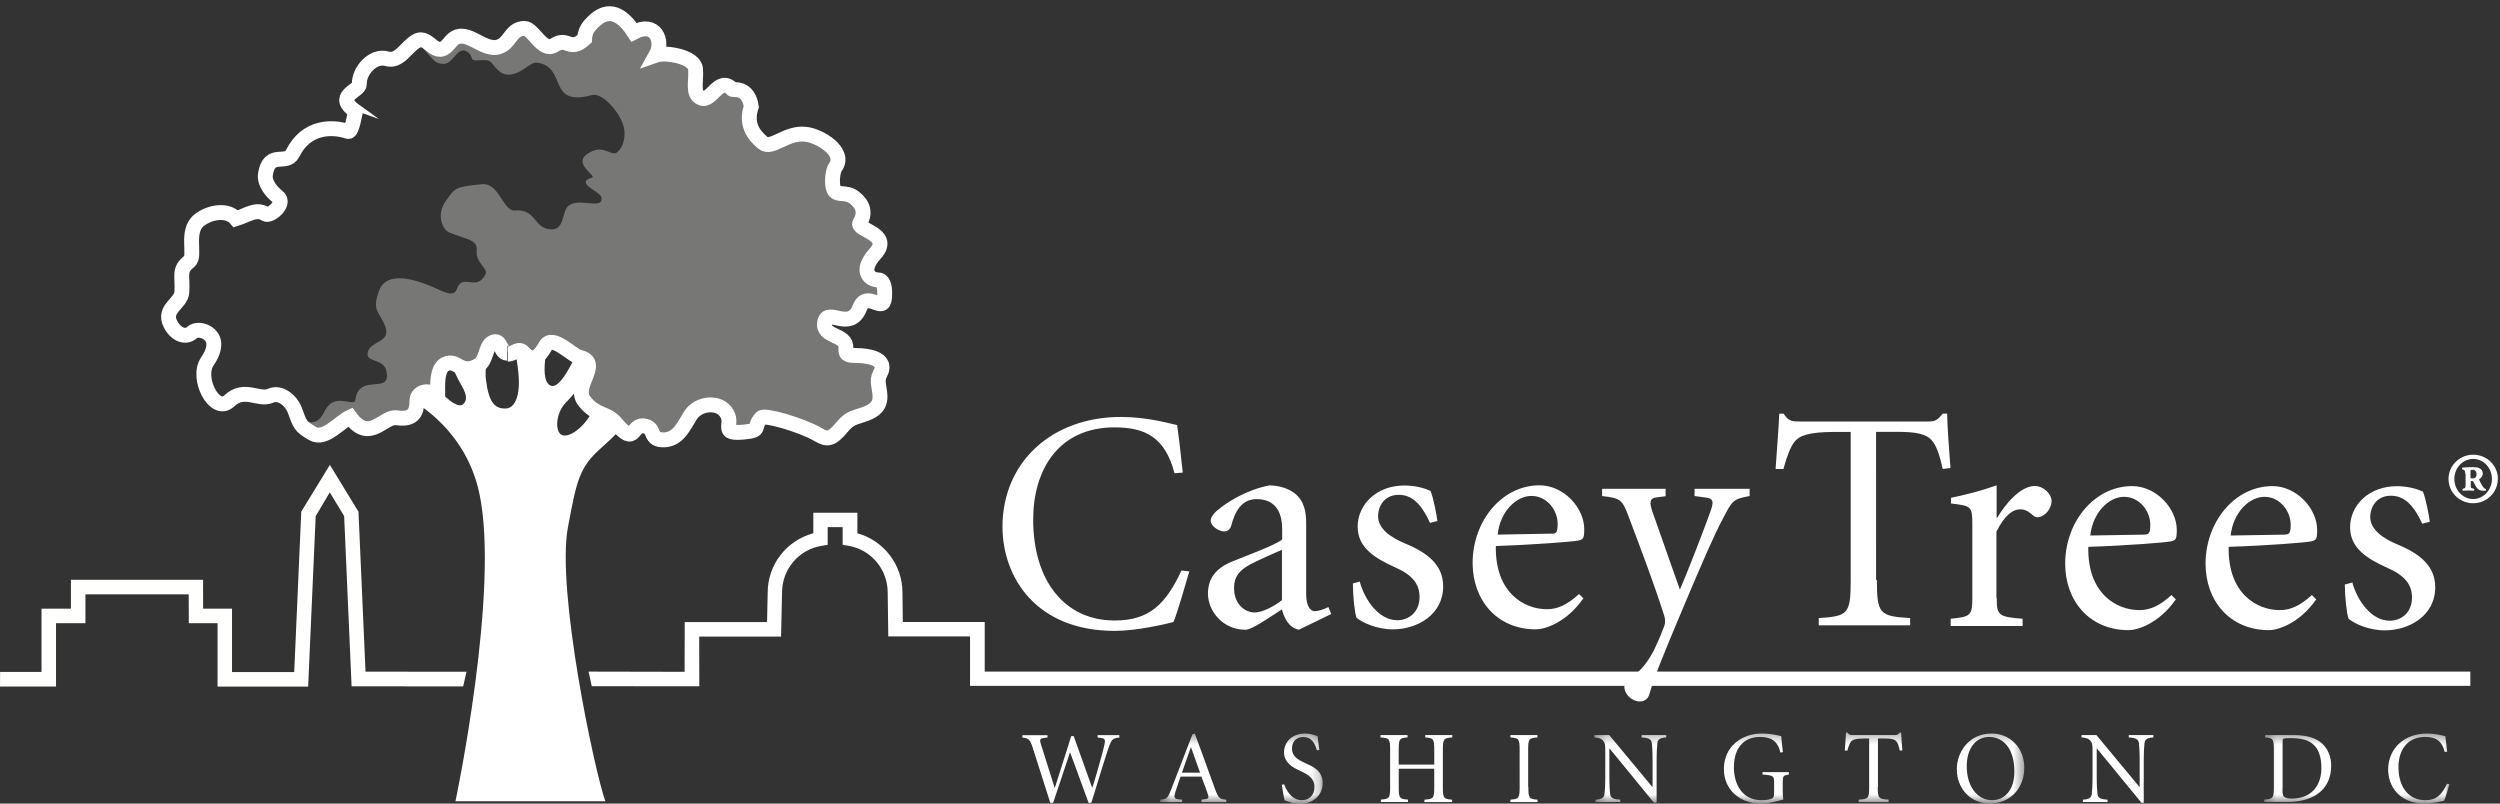 <svg viewBox="0 0 252 81" xmlns="http://www.w3.org/2000/svg" xmlns:xlink="http://www.w3.org/1999/xlink"><rect x="0" y="0" width="252" height="81" fill="#333333" stroke="none"/><title>Casey Trees white</title><defs><path id="a" d="M.43 7.414h16.36V.38H.43v7.034z"/><path id="c" d="M.258 7.414h43.344V.278H.258v7.136z"/><path id="e" d="M.278 7.414H18.96V.38H.28v7.034z"/></defs><g fill="none" fill-rule="evenodd"><path d="M85.698 51.683h-3.714v2.07c-2.693.727-4.602 3.137-4.602 6.002l-.063 2.952h-8.3l-.01 5.012-9.68-.02.32 1.47 10.84.01s-.01-3.94-.01-5.01h8.25l.1-4.41c0-2.38 1.67-4.36 3.99-4.74l.61-.1v-1.78h1.51v1.78l.6.1c2.28.4 3.94 2.38 3.94 4.71l.06 4.42h8.24v4.99h151.23V67.7H99.26v-5h-8.256c-.01-.935-.036-2.963-.036-2.963 0-2.824-1.884-5.237-4.544-5.987v-2.07h-.728" fill="#FFF"/><path d="M36.133 51.555s.66 14.847.712 16.15c1.12.002 10.18.006 10.18.006l-.34 1.48-11.244-.01-.75-17.16-1.45-2.39-1.42 2.4-.76 17.18h-9.13v-6.39h-2.9l-.01-2.91H8.61v2.91H5.647v6.38H0l.01-1.47h4.176v-6.38H7.15v-2.91h13.32s.005 2.09.005 2.91h2.912v6.39h6.27c.052-1.3.71-16.17.71-16.17l2.885-4.71 2.88 4.72" fill="#FFFFFE"/><path d="M118.39 47.71c-.945-3.647-2.962-4.63-6.05-4.63-5.674 0-8.195 4.312-8.195 9.29 0 6.117 3.12 10.177 8.226 10.177 3.53 0 5.17-1.713 6.72-5.04l.79.093c-.41 1.364-1.1 3.9-1.6 5.105-.88.222-3.72.888-5.92.888-7.97 0-11.31-5.454-11.31-10.494 0-6.54 5.01-11.07 11.92-11.07 2.68 0 4.79.63 5.68.82.26 1.74.38 3.14.57 4.79l-.79.06m10.78 7.73c-.69.28-2.58 1.14-3.18 1.46-1.1.6-1.64 1.23-1.64 2.38 0 1.68 1.14 2.47 2.08 2.47.73 0 1.89-.57 2.75-1.24v-5.07zm1.74 8.05c-1.07-.19-1.54-1.27-1.73-2.06-1.32.85-3.02 2.06-3.68 2.06-2.3 0-3.78-1.9-3.78-3.65 0-1.46.76-2.54 2.4-3.21 1.55-.64 4.13-1.56 5.08-2.22v-1.08c0-1.97-.91-3.01-2.58-3.01-1.54 0-2.2 1.33-2.55 2.66-.09.38-.38.6-.72.6-.5 0-1.35-.51-1.35-1.08 0-.42.38-.86 1.07-1.37.76-.57 2.62-1.78 4.86-2.19.89 0 1.86.29 2.49.76 1.04.82 1.2 1.93 1.2 3.07v7.14c0 1.17.41 1.71.88 1.71.25 0 .79-.13 1.36-.42l.29.7-3.19 1.55zm6.12-4.82c.5 1.83 1.92 3.86 3.78 3.86 1.14 0 2.24-.8 2.24-2.35 0-1.3-.73-2.22-2.46-2.98-2.05-.92-3.78-2-3.78-4.09 0-2.28 1.95-4.16 4.69-4.16 1.14 0 2.02.26 2.65.54.32.73.63 2.5.7 3.04l-.75.19c-.94-2.1-1.95-2.83-3.15-2.83-1.42 0-2.08 1.11-2.08 2.16 0 1.3 1.36 2.18 2.74 2.75 2.3.95 3.82 2.19 3.82 4.31 0 2.91-2.68 4.34-5.07 4.34-1.61 0-3.06-.67-3.66-1.17-.19-.48-.37-2.22-.37-3.46l.72-.19m19.35-4.82c.44 0 .57-.16.57-1.02 0-1.27-1.01-2.79-2.65-2.79-1.51 0-3.15 1.55-3.4 3.9l5.48-.1zm3.15 6.53c-1.73 2.47-3.91 3.11-4.76 3.11-4 0-6.39-3.01-6.39-6.69 0-4.25 2.96-7.83 6.74-7.83 2.46 0 4.51 2.28 4.51 4.41 0 .98-.09 1.04-.66 1.17-.44.09-4.35.41-8.25.54-.09 4.72 2.87 6.37 5.14 6.37 1.04 0 1.99-.39 3.25-1.53l.44.44zm8.29-10.31l-.95.12c-.69.09-.66.6-.35 1.49l2.75 7.8c.79-1.78 2.71-6.79 3.09-7.9.35-.98.28-1.27-.44-1.37l-1.17-.16v-.73h5.55V50c-1.7.315-1.73.44-2.71 2.31-.85 1.587-1.98 4.186-4 8.97-2.08 4.95-2.9 6.947-3.37 8.627-.16.64-.63.8-.98.8-.78 0-1.54-.695-1.57-1.455.03-.44.38-.73.88-1.11.89-.63 1.61-1.58 2.18-2.76.45-.95.85-1.93.98-2.31.1-.29.1-.67-.03-1.05-1.07-3.36-2.55-7.23-3.47-9.67-.73-1.97-.82-2.13-2.78-2.35v-.73h6.4v.73m21.3 8.43c0 3.458.26 3.68 3.35 3.87v.73h-9.21v-.73c2.97-.19 3.22-.41 3.22-3.865v-14.9H185c-2.807 0-3.658.41-4.13 1.015-.348.442-.726 1.33-1.104 2.725h-.787c.12-1.935.31-3.965.37-5.58h.44c.47.73.79.79 1.64.79h12.92c.82 0 .97-.19 1.48-.795h.44c.03 1.33.19 3.646.34 5.484l-.79.093c-.32-1.52-.66-2.41-1.13-2.92-.54-.6-1.52-.82-3.47-.82h-2.11V58.5m12.16 1.74c0 1.78.15 1.94 2.61 2.13v.73h-7.25v-.73c2.02-.19 2.18-.34 2.18-2.12v-7.32c0-1.9-.07-1.93-2.15-2.18v-.57c1.48-.31 3.02-.69 4.6-1.26v3.27h.06c.72-1.23 2.27-3.2 3.78-3.2.94 0 1.7.86 1.7 1.49 0 .54-.35 1.27-1.01 1.56-.35.16-.63.1-.79-.03-.44-.38-.79-.67-1.36-.67-.76 0-1.58.61-2.4 2.25v6.69m14.94-6.4c.44 0 .57-.16.57-1.01 0-1.26-1.01-2.79-2.65-2.79-1.51 0-3.15 1.56-3.4 3.9l5.48-.09zm3.15 6.53c-1.73 2.48-3.91 3.11-4.76 3.11-4 0-6.4-3.01-6.4-6.69 0-4.25 2.96-7.83 6.75-7.83 2.46 0 4.5 2.29 4.5 4.41 0 .98-.1 1.05-.66 1.17-.45.1-4.35.42-8.26.54-.1 4.73 2.87 6.38 5.14 6.38 1.04 0 1.99-.38 3.25-1.52l.44.45zm11-6.53c.44 0 .57-.16.57-1.01 0-1.26-1.01-2.79-2.65-2.79-1.51 0-3.15 1.56-3.4 3.9l5.48-.09zm3.15 6.53c-1.73 2.48-3.91 3.11-4.76 3.11-4 0-6.4-3.01-6.4-6.69 0-4.25 2.96-7.83 6.75-7.83 2.45 0 4.5 2.29 4.5 4.41 0 .98-.1 1.05-.66 1.17-.44.1-4.35.42-8.26.54-.1 4.73 2.87 6.38 5.14 6.38 1.04 0 1.99-.38 3.25-1.52l.44.45zm3.63-1.71c.5 1.84 1.92 3.87 3.78 3.87 1.13 0 2.24-.79 2.24-2.34 0-1.3-.73-2.22-2.46-2.98-2.05-.92-3.78-1.99-3.78-4.09 0-2.28 1.95-4.15 4.69-4.15 1.13 0 2.02.26 2.65.54.31.73.63 2.51.69 3.05l-.76.19c-.95-2.09-1.96-2.82-3.16-2.82-1.42 0-2.08 1.11-2.08 2.15 0 1.3 1.36 2.19 2.74 2.76 2.3.95 3.81 2.19 3.81 4.31 0 2.92-2.68 4.35-5.08 4.35-1.61 0-3.05-.662-3.65-1.17-.19-.472-.38-2.22-.38-3.452l.72-.19M55.57 33.23s-1.475 5.03-.07 5.64c1.295.56 3.306-4.91 3.306-4.91l-3.238-.72zm-12.565 4.64s2.84 3.79 3.73 2.83c.81-.87-.698-2.24-.974-3.49-.28-1.25-2.76.67-2.76.67zm21.574 3.01s-1.5 2.1-3.91 4.21c-2.26 1.98-2.52 3.23-3.42 8.05-1.19 6.37 2.69 24.62 3.77 27.63H45.91s4.52-21.38 2.392-31.12c-1.514-6.95-7.406-9.64-7.406-9.64l8.922-8.09s-1.054 4.556-.844 6.28c.278 2.28.832 3.056 2.087 2.974.85-.12 1.16-1.13 1.23-2.18.14-2.33-1-5.93-.87-7.69l2.79 1.85 5.51 4.06s-1.55 2.25-2.63 3.31c-.94.912-1.17 2.53-.67 3.16.51.63 1.96-.14 2.96-1.65 1-1.51 1.52-2.78 1.52-2.78l3.72 1.643z" fill="#FFF"/><path d="M30.612 42.405c1.45.55 1.833-.463 2.226-1.155.975-1.72 2.888-.16 2.983-.942.35-2.817 3.72-.385 3.11-2.968-.28-1.182-1.95-.81-1.88-1.672.1-1.392 2.5-1.022 1.75-2.86-.55-1.374-1.36-1.468-.58-3.525.78-2.056 3.73-1.078 5.4-.36 1.13.488 2.12 1.105 2.44.19.58-1.658 1.99.367 2.89-1.493.27-.542-1.05-1.153-.9-2.4.12-1.08-1.11-1.1-2.78-1.796-.69-.288-1.31-1.822-.33-3.17.95-1.302.81-1.41 3.65-1.687 1.72-.167 2.12 2.736 3.3 2.645 2.19-.175 1.89 1.8 3.6 1.907 1.46.09 1.1-1.7 1.78-2.34 1.01-.95 3.62.46 3.35-.89-.12-.61-2.77-1.44-.93-2 .46-.14-1.91-1.36-.54-2.34 1.68-1.21 2.44.35 3.1-.23.6-.54.75-1.44.69-2.15-.13-1.51-2.15-3.89-3.27-3.59-4.58 1.24-2.44-2.85-5.53-3.26-.71-.1-1.34.98-2.64 1.19-1.13.17-1.65-.89-2.01-1.24-.35-.34-1.03-.18-1.44-.18-.7 0-.36-.34-.76-.72-1.13-1.05-1.51 1.1-2.6 1.07-.87-.03-.98-.43-1.7-1.16-.99-1.25-.92-.37-1.15-.59.55-1.18 1.54-.37 2.71.41 1.94-3.16 4.02.01 5.74-.53 1.21-.38 1.16-1.77 2.57-1.82.94-.04 1.6 1.83 3.03 1.64 1.25-.16 1.72-.94 2.92-.12-.41-.28 1.18-1.72 1.34-1.89 1.06-1.16 2.8-.79 4.41.81 1.93-1.75 1.89.95 1.6 2.19.9-.32 3.88.13 3.98 1.42.1 1.28.44 3.83 1.13 3.09.87-.92 1.19-2.48 2.59-1.05.09.09 2.17 1.96 2.16 1.69.03.74-.04 2.93.92 3.71.87.7 2.51-.21 4.25-.88 1-.22 3.76 2.2 3.04 3.32-.27.42-.4 1.64-.18 2.23.28.73 1.26.27 1.66.59.918.72 1.23 1.61.99 2.78-.18.89 3.38.56 1.51 3.15-1.61 2.22-.41 2.67.32 2.64.38-.02 1.35.86.65 1.75-1.05 1.33-1.77-.78-2.5 1.07-.98 2.48-.97.16-2.91.89-2.64.98 1.54 1.82 1.21 2.65-.283.7.047 1.36.94 1.38.57.01 1.61-.66 3.1.35-.763 1.81-.34 3.11-.326 3.5.01.41-.18 1-.47 1.13-.782.35-.07.96-1.264.84-1.16-.11-1.41.43-2.09 1.23-1.07 1.27-2.33.9-3.246.36-1.75-1.02-3.83-.51-4.47-1.01-1.19-.93-.58 2.09-2.93 1.53-1.91-.46-.93-2.2-1.716-2.99-.497-.5-2.76.73-3.49 1.9-.54.87-2.13 2.25-3.196 1.21-.66-.65-.74-1.84-1.622-.4-.87 1.42-2.42-.07-2.37-1.23.046-.98-1.81-1.2-2.56-1.3.75-1.18-.31-.49-.65-1.64-.17-.56 1.08-2.75.58-3.23-.6-.6-1.15-.13-1.82-.7-.585-.5-1.065-1.21-1.975-1-.65.15-1.14 2.09-2.02 1.54-.89-.56-.68-.95-1.59-.52-1.06.5-.96-.61-1.59-1 .06.03-1.73 2.98-2.79 2.92-.77-.05-2.35-2.89-3.11 1.82-.22 1.33-.91-.83-1.66.06-1.35 1.59 1.36 2.11-1.79 2.46-.02 0-4.43 2.19-5.56.67-.03-.7-.12 1.18-2.87 1.8.07-.16-1.43-.46-1.36-.62" fill="#777776"/><path d="M51.115 35.603c-.713-.01-.597-1.55-1.482-1.076-.735.39-.552 1.806-1.417 2.305-1.798 1.036-2.127-.684-3.31-.132-1.182.55-.622 3.388-.833 3.22-1.074-.86-1.974-.243-2.025.307-.068.718.095 2.217-2.065 1.884-1.33-.2-2.747 2.62-4.688-.07-1.046.48-2.547 2.36-3.76 1.67-1.342-.76-1.286-.96-1.837-2.41-.352-.92-1.457-1.84-2.398-1.42-1.227.56-2.64-.93-4.193.53-1.46 1.38-3.37-2.31-2.2-3.99.648-.93.762-1.73.554-2.22-.37-.86-1.6-1.17-2.12-.67-.62.56-1.62.22-2.17-.89-.76-1.53 1.09-2.04 1.16-3.19.1-1.7-.36-2.23.75-3.1.7-.55-.42-3.06 1.01-4.17 1.09-.84 2.86-1.11 3.69-.13 1.1-.33 2.05-1.1 2.97-.48.46.31 2.13-1.07 1.24-1.75-.58-.44-1.36-1.35-1.24-2.22.37-2.52 2.11-.87 2.75-2.14 1.37-2.75 3.96-2.75 5.59-2.21.41.14.7-2.01.75-2.01-2.23-1.59.4-2.05.38-2.76-.05-1.35 1.4-2.96 2.77-2.56 1.29.37 1.94-1.21 3-1.79 1.3-.71 1.88 2.07 3.35.17 1.48-1.9 3.22.96 4.93.42 1.21-.38 1.16-1.81 2.57-1.86.93-.03 1.82 2.48 3.03 1.69 1.37-.89 1.51.76 3.05-.63.05-.9.52-1.35.67-1.51 1.06-1.16 2.54-1.87 4.31.83 2.18-1.14 3.01.91 2.23 2.31.9-.32 3.88.13 3.98 1.41.1 1.28-.37 2.48.55 2.91 1.07.5 1.78-2.3 3.17-.86.09.09 1.6-.31 1.9 1.74-.6 1.74.22 2.88 1.19 3.66.86.7 2.33-1.09 4.25-.88 1.37.11 4.16 1.75 3.04 3.31-.29.4-.4 1.64-.18 2.23.28.73 1.21.19 2.04.81.93.7 1.21 1.59.61 2.56-.48.78 3.38 1.09 1.51 3.16-1.62 1.8-.41 2.64.32 2.61.38-.02.76.4.65 1.79-.13 1.7-1.77-.82-2.5 1.03-.97 2.48-3.27-.1-3.54 1.46s2.26 1.13 2.14 2.62c-.06.76.35.71 1.25.73.57.02 3.17.15 2.17 1.9-.68 1.21 1.31 3.14-1.73 4.08-1.11.35-1.4.43-2.08 1.24-1.07 1.28-1.49 1.28-2.4.75-1.76-1.02-5.49-2.06-5.72-1.693-.93.97.08 1.245-1.69 1.426-2.6.26-1.11-.68-1.78-1.84-.77-1.36-2.9-1.05-3.66.13-.66 1.028-1.2 2.424-2.62 2.5-1.61.087-.89-1.12-1.94-1.376-1.5-.37-.9 2.18-2.96-.27-.98-1.17-1.93-.68-3.19-2.24-1.26-1.57 1.9-3.87-.54-4.45-.76-.18-2.7-2.35-3.39-1.12-.56 1.02-1.25 1.73-2.19.69-.55-.62-.94.14-1.61.13" stroke="#FFF" stroke-width="1.5"/><path d="M105.617 74.333l-.32.043c-.464.062-.526.155-.382.61l1.394 4.425h.02l1.65-5.21h.25l1.86 5.2h.02c.42-1.3 1.02-3.49 1.2-4.24.14-.6.09-.72-.37-.78l-.3-.04v-.24h2.19v.24c-.68.09-.76.13-1.1 1.07-.1.26-.85 2.65-1.72 5.51h-.28l-1.86-5.08-.02.02-1.69 5.06h-.29l-1.78-5.58c-.28-.86-.44-.93-1.03-.99v-.24h2.53v.24" fill="#FFF"/><g transform="translate(116.52 73.558)"><mask id="b" fill="#fff"><use xlink:href="#a"/></mask><path d="M2.62 4.327h1.826l-.908-2.554h-.02l-.9 2.554zm1.97 2.72l.33-.042c.383-.04.424-.156.32-.477-.07-.25-.37-1.06-.66-1.807H2.485c-.104.27-.372 1.08-.517 1.52-.196.6-.102.74.362.78l.31.03v.24H.43v-.24c.67-.07.755-.13 1.115-1.06L3.672.48l.238-.1.732 1.973c.486 1.32.94 2.638 1.342 3.698.33.88.464.95 1.104 1v.24H4.59v-.24zm8.32-1.587c.165.486.692 1.64 1.786 1.64.784 0 1.28-.53 1.28-1.34 0-.883-.672-1.247-1.332-1.568-.34-.166-1.734-.654-1.734-1.9 0-1.028.774-1.91 2.126-1.91.29 0 .64.06.857.134.134.042.28.093.392.115.042.37.103.78.186 1.41l-.25.03c-.17-.61-.46-1.34-1.4-1.34-.73 0-1.11.54-1.11 1.16 0 .77.55 1.11 1.33 1.47.68.3 1.77.73 1.77 2.02 0 1.21-.98 2.09-2.29 2.09-.37 0-.72-.07-.98-.15s-.44-.16-.57-.21c-.08-.27-.19-1.01-.29-1.57l.26-.04" fill="#FFF" mask="url(#b)"/></g><path d="M144.573 77.075V75.6c0-1.13-.083-1.203-.908-1.267v-.238h2.725v.238c-.867.064-.95.136-.95 1.267v3.74c0 1.13.083 1.202.93 1.265v.24h-2.788v-.24c.908-.063.99-.135.99-1.266v-1.85h-3.58v1.85c0 1.13.082 1.2.93 1.26v.24h-2.727v-.24c.847-.07.93-.14.93-1.27V75.6c0-1.13-.083-1.203-.97-1.267v-.238h2.724v.238c-.81.064-.89.136-.89 1.267v1.475h3.58m9.49 2.265c0 1.13.08 1.202.92 1.265v.24h-2.73v-.24c.84-.063.93-.135.93-1.266V75.6c0-1.13-.09-1.203-.93-1.267v-.238h2.72v.238c-.85.064-.93.136-.93 1.267v3.74" fill="#FFF"/><g transform="translate(160.448 73.558)"><mask id="d" fill="#fff"><use xlink:href="#c"/></mask><path d="M6.545 7.36h-.27l-4.48-5.473h-.02v2.648c0 1.09.043 1.65.084 1.972.05.364.32.51 1.01.54v.24H.39v-.24c.567-.02.836-.176.888-.54.043-.322.084-.882.084-1.972V2.28c0-.746-.01-.913-.196-1.15C.97.88.692.806.258.774V.537h1.507L6.11 5.77h.022V3.288c0-1.09-.04-1.65-.083-1.972-.06-.363-.33-.51-1.02-.54v-.24h2.48v.24c-.57.02-.84.177-.89.54-.04.322-.08.882-.08 1.972v4.07m12.47-5.066C18.72.972 17.87.724 16.95.724c-1.6 0-2.623 1.1-2.623 3.063 0 1.578.744 3.313 2.787 3.313.372 0 .723-.043.97-.136.228-.093.3-.166.3-.664v-.925c0-.706-.042-.778-1.167-.862v-.238h2.654v.238c-.57.094-.62.126-.62.862v.707c0 .374.01.705.07.945-.64.176-1.47.415-2.25.415-2.17 0-3.75-1.423-3.75-3.458C13.31 1.638 15.18.38 17.13.38c.9 0 1.61.18 1.972.27.03.36.08.9.163 1.61l-.247.037M28.83 5.78c0 1.132.082 1.204 1.093 1.267v.24H26.91v-.24c.97-.063 1.052-.135 1.052-1.266V.88h-.485c-.92 0-1.197.135-1.352.332-.114.145-.237.436-.36.893h-.26c.042-.634.104-1.298.125-1.827h.144c.155.238.258.26.537.26h4.24c.27 0 .32-.063.49-.26h.15c.01.435.06 1.193.12 1.795l-.26.032c-.1-.498-.21-.79-.37-.955-.18-.197-.5-.27-1.14-.27h-.69v4.9M40.05.724c-1.217 0-2.25 1.007-2.25 2.96 0 2.002 1.044 3.416 2.55 3.416 1.24 0 2.25-.967 2.25-2.898 0-2.242-1.07-3.478-2.55-3.478zm3.552 3.095c0 2.15-1.496 3.62-3.467 3.62-1.952 0-3.335-1.5-3.335-3.46 0-1.74 1.218-3.6 3.52-3.6 1.786 0 3.282 1.39 3.282 3.44z" fill="#FFF" mask="url(#d)"/></g><path d="M216.127 80.917h-.268l-4.49-5.472h-.02v2.648c0 1.09.04 1.65.08 1.973.05.363.33.508 1.01.54v.238h-2.48v-.24c.57-.02.83-.175.89-.538.04-.323.08-.883.08-1.973V75.84c0-.748-.01-.914-.2-1.153-.2-.25-.48-.322-.91-.354v-.238h1.5l4.34 5.233h.02v-2.48c0-1.092-.04-1.652-.08-1.974-.06-.363-.34-.51-1.02-.54v-.24h2.48v.24c-.57.02-.84.177-.89.54-.04.322-.08.882-.08 1.973v4.07" fill="#FFF"/><g transform="translate(227.956 73.558)"><mask id="f" fill="#fff"><use xlink:href="#e"/></mask><path d="M2.115 5.957c0 .477.032.685.176.81.14.114.39.176.74.176 2.17 0 3.01-1.505 3.01-3.063 0-1.048-.22-2.16-1.26-2.7-.41-.216-1-.34-1.82-.34-.51 0-.66.03-.74.06-.06.02-.09.084-.09.29v4.767zM3.25.537c1.23 0 2.22.25 2.88.872.516.48.898 1.24.898 2.2 0 2.56-1.95 3.67-4.376 3.67H.278v-.24c.887-.06.97-.14.97-1.27V2.04C1.248.913 1.165.84.36.775V.537h2.89zM18.475 2.24c-.31-1.194-.97-1.516-1.982-1.516-1.858 0-2.684 1.412-2.684 3.042 0 2.004 1.02 3.334 2.69 3.334 1.15 0 1.69-.562 2.2-1.65l.25.03c-.14.446-.36 1.276-.53 1.67-.29.074-1.22.292-1.94.292-2.62 0-3.71-1.786-3.71-3.437C12.78 1.867 14.42.38 16.68.38c.876 0 1.57.21 1.856.27.082.58.124 1.03.186 1.57l-.26.02" fill="#FFF" mask="url(#f)"/></g><path d="M249.025 48.088c0 .135.02.135.23.135.305 0 .382-.23.382-.385 0-.308-.153-.482-.363-.482-.23 0-.25.04-.25.155v.58zm-.537-.366c0-.25-.057-.366-.21-.385h-.077c-.03-.077-.03-.192.02-.21.41-.02.75-.04 1.08-.04.42 0 .96.096.96.654 0 .27-.19.47-.34.54-.03.02-.03.06 0 .14.2.41.35.68.48.77.08.06.12.1.17.12.04 0 .04.12 0 .14-.09.02-.17.02-.27.02-.3 0-.53-.11-.71-.4-.09-.15-.17-.3-.26-.48-.04-.08-.09-.11-.17-.11-.09 0-.11.06-.11.1v.27c0 .29 0 .37.27.4l.06.02c.04.02.04.18 0 .19-.19 0-.34-.02-.57-.02-.21 0-.38.02-.55.02-.05-.02-.05-.17-.02-.19l.08-.02c.21-.06.21-.1.21-.4v-1.1zm-1.09.558c0 1.118.86 2.023 1.895 2.023 1.033 0 1.894-.905 1.894-2.023 0-1.135-.86-2.02-1.894-2.02-1.035 0-1.896.885-1.896 2.02zm4.383 0c0 1.35-1.11 2.446-2.48 2.446-1.38 0-2.49-1.097-2.49-2.446 0-1.347 1.11-2.445 2.49-2.445 1.38 0 2.49 1.098 2.49 2.445z" fill="#FFF"/></g></svg>